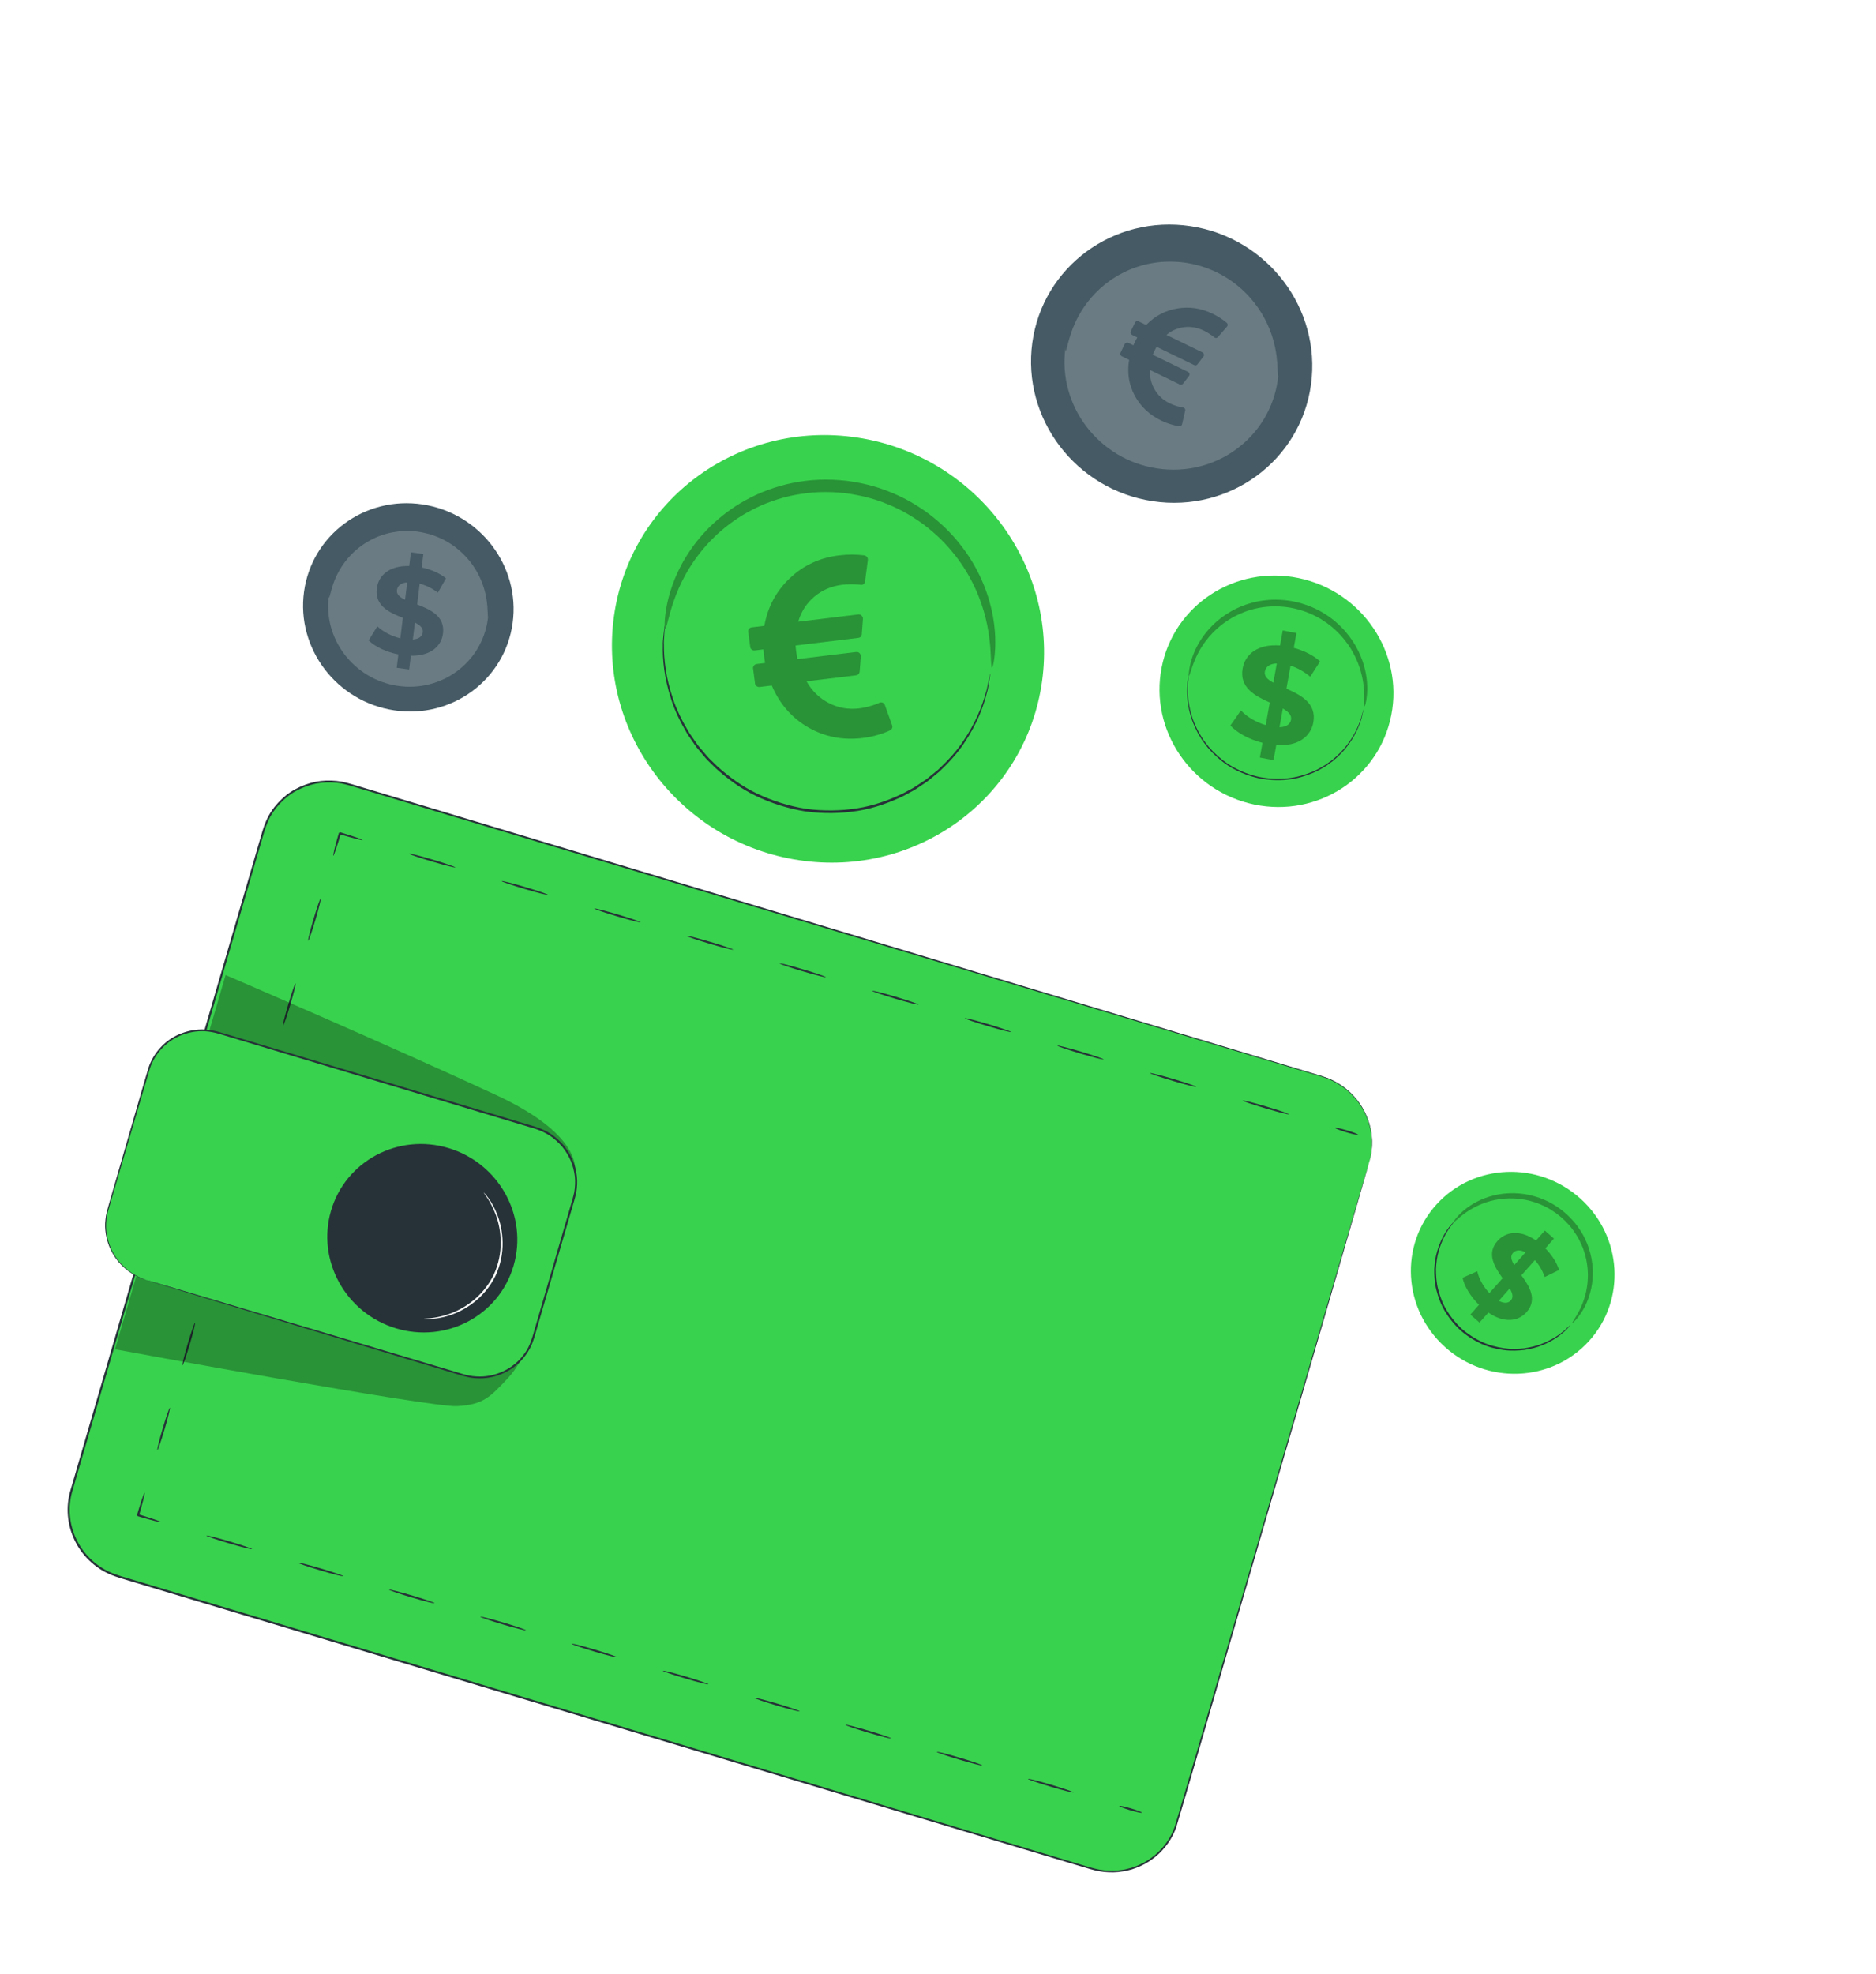 <svg width="538" height="566" viewBox="0 0 538 566" fill="none" xmlns="http://www.w3.org/2000/svg">
<path d="M375.96 110.285C372.961 132.065 352.641 147.025 330.575 143.703C308.507 140.379 293.048 120.029 296.047 98.25C299.044 76.471 319.363 61.51 341.431 64.834C363.497 68.156 378.957 88.506 375.96 110.285Z" fill="#455A64"/>
<path d="M366.45 108.854C364.165 125.45 348.681 136.851 331.864 134.318C315.048 131.786 303.267 116.278 305.551 99.681C307.837 83.085 323.321 71.683 340.137 74.216C356.953 76.75 368.735 92.257 366.45 108.854Z" fill="#6A7B83"/>
<path d="M366.595 107.783C366.41 107.762 366.462 106.424 366.29 104.049C366.105 101.686 365.642 98.239 364.056 94.313C363.264 92.358 362.198 90.293 360.788 88.249C359.363 86.22 357.619 84.197 355.494 82.39C354.436 81.483 353.297 80.614 352.063 79.838C350.834 79.055 349.533 78.322 348.146 77.712C346.764 77.097 345.321 76.547 343.813 76.136C342.307 75.723 340.752 75.41 339.161 75.211C337.568 75.032 335.985 74.971 334.431 75.021C332.873 75.069 331.352 75.267 329.875 75.541C328.395 75.811 326.973 76.221 325.611 76.695C324.245 77.163 322.953 77.744 321.732 78.38C319.283 79.644 317.159 81.209 315.348 82.853C313.548 84.515 312.077 86.279 310.896 88C308.532 91.457 307.363 94.709 306.689 96.97C306.028 99.245 305.799 100.563 305.614 100.539C305.476 100.525 305.394 99.167 305.798 96.753C306.214 94.358 307.181 90.869 309.492 87.099C310.647 85.222 312.128 83.286 313.986 81.453C315.856 79.637 318.08 77.904 320.679 76.493C321.975 75.783 323.351 75.135 324.812 74.609C326.27 74.075 327.796 73.616 329.388 73.307C330.979 72.995 332.621 72.77 334.301 72.71C335.979 72.647 337.687 72.71 339.405 72.903C341.12 73.117 342.799 73.458 344.422 73.913C346.046 74.366 347.601 74.972 349.087 75.649C350.575 76.323 351.968 77.129 353.277 77.992C354.592 78.848 355.801 79.804 356.916 80.799C359.155 82.785 360.964 84.997 362.409 87.207C363.837 89.429 364.88 91.666 365.616 93.766C367.084 97.986 367.3 101.614 367.207 104.048C367.095 106.495 366.731 107.801 366.595 107.783Z" fill="#455A64"/>
<g clip-path="url(#clip0_542_4010)">
<path d="M339.88 117.777L338.989 121.612C338.95 121.808 338.849 121.96 338.688 122.07C338.527 122.179 338.351 122.224 338.162 122.203L338.041 122.171C337.969 122.172 337.879 122.16 337.773 122.135C337.668 122.11 337.534 122.086 337.374 122.062C337.213 122.037 337.036 122 336.843 121.951C336.649 121.902 336.444 121.847 336.229 121.787C336.013 121.727 335.775 121.656 335.516 121.574C335.256 121.493 334.994 121.406 334.731 121.313C334.467 121.221 334.188 121.112 333.895 120.988C333.602 120.863 333.316 120.733 333.036 120.597C329.6 118.926 327.051 116.519 325.39 113.376C323.729 110.233 323.206 106.833 323.821 103.177L321.728 102.159C321.537 102.066 321.405 101.917 321.332 101.712C321.258 101.506 321.267 101.309 321.357 101.12L322.538 98.661C322.629 98.472 322.777 98.343 322.983 98.273C323.189 98.203 323.387 98.214 323.578 98.307L325.032 99.014C325.4 98.173 325.773 97.415 326.151 96.74L324.675 96.022C324.47 95.922 324.332 95.775 324.263 95.58C324.193 95.385 324.207 95.186 324.305 94.983L325.496 92.502C325.594 92.299 325.74 92.164 325.935 92.098C326.13 92.032 326.33 92.048 326.536 92.148L328.695 93.198C331.142 90.63 334.107 89.047 337.592 88.451C341.076 87.854 344.463 88.355 347.752 89.955C349.25 90.683 350.595 91.543 351.786 92.534C351.926 92.656 352.021 92.836 352.07 93.074C352.081 93.277 352.02 93.462 351.885 93.629L349.276 96.628C349.141 96.796 348.97 96.887 348.764 96.903C348.557 96.918 348.372 96.851 348.209 96.7L348.131 96.635C348.079 96.592 348.004 96.533 347.904 96.458L347.555 96.194L347.096 95.877L346.554 95.533L345.942 95.168L345.302 94.831C343.452 93.931 341.569 93.588 339.655 93.802C337.74 94.017 336.025 94.758 334.511 96.026L344.821 101.039C345.056 101.153 345.197 101.33 345.246 101.568C345.309 101.814 345.27 102.027 345.128 102.209L343.408 104.433C343.154 104.774 342.828 104.849 342.431 104.656L331.681 99.428C331.379 99.944 331.013 100.706 330.583 101.714L340.695 106.63C340.915 106.737 341.057 106.914 341.121 107.159C341.169 107.398 341.119 107.615 340.97 107.811L339.271 109.991C339.165 110.137 339.02 110.232 338.836 110.276C338.651 110.321 338.478 110.304 338.317 110.225L329.791 106.08C329.681 108.12 330.132 109.999 331.146 111.718C332.159 113.437 333.598 114.75 335.464 115.656C335.728 115.785 335.997 115.903 336.272 116.009C336.547 116.116 336.805 116.21 337.047 116.292C337.288 116.374 337.521 116.446 337.744 116.51C337.967 116.574 338.164 116.625 338.336 116.664C338.507 116.703 338.659 116.736 338.79 116.764L339.086 116.827L339.217 116.837C339.443 116.858 339.627 116.965 339.769 117.159C339.896 117.347 339.933 117.553 339.88 117.777Z" fill="#455A64"/>
</g>
<path d="M147.013 178.649C144.767 194.952 129.556 206.153 113.036 203.665C96.516 201.177 84.943 185.943 87.188 169.638C89.431 153.333 104.643 142.134 121.164 144.622C137.683 147.11 149.256 162.344 147.013 178.649Z" fill="#455A64"/>
<path d="M139.892 177.577C138.182 190.001 126.59 198.536 114 196.64C101.412 194.744 92.592 183.135 94.302 170.71C96.013 158.286 107.605 149.75 120.194 151.646C132.783 153.543 141.603 165.152 139.892 177.577Z" fill="#6A7B83"/>
<path d="M140.003 176.776C139.864 176.76 139.904 175.757 139.775 173.981C139.637 172.211 139.289 169.632 138.102 166.693C137.509 165.229 136.711 163.683 135.654 162.153C134.588 160.634 133.281 159.12 131.691 157.767C130.899 157.088 130.046 156.438 129.123 155.856C128.203 155.27 127.229 154.721 126.19 154.263C125.156 153.803 124.076 153.392 122.947 153.083C121.82 152.774 120.655 152.539 119.464 152.39C118.272 152.257 117.086 152.212 115.922 152.248C114.756 152.283 113.617 152.433 112.511 152.637C111.403 152.839 110.34 153.146 109.32 153.502C108.297 153.852 107.331 154.288 106.416 154.763C104.582 155.709 102.992 156.88 101.636 158.112C100.289 159.356 99.187 160.678 98.303 161.966C96.534 164.554 95.658 166.987 95.154 168.681C94.659 170.384 94.488 171.37 94.349 171.352C94.246 171.342 94.184 170.325 94.487 168.518C94.798 166.726 95.521 164.114 97.251 161.291C98.117 159.886 99.225 158.437 100.616 157.065C102.016 155.705 103.681 154.408 105.627 153.351C106.598 152.82 107.628 152.334 108.722 151.941C109.813 151.542 110.956 151.198 112.148 150.967C113.338 150.734 114.567 150.565 115.825 150.52C117.08 150.474 118.36 150.521 119.646 150.666C120.93 150.826 122.186 151.08 123.401 151.422C124.618 151.761 125.782 152.214 126.893 152.721C128.007 153.226 129.05 153.829 130.031 154.475C131.016 155.116 131.92 155.832 132.755 156.577C134.431 158.063 135.786 159.719 136.867 161.374C137.936 163.037 138.717 164.712 139.267 166.285C140.366 169.445 140.528 172.162 140.458 173.983C140.377 175.812 140.105 176.789 140.003 176.776Z" fill="#455A64"/>
<path d="M117.816 188.007L117.332 191.952L113.772 191.467L114.244 187.631C110.744 186.94 107.496 185.39 105.724 183.609L108.209 179.579C109.83 181.124 112.276 182.423 114.81 183.017L115.533 177.136C111.698 175.65 107.443 173.747 108.061 168.711C108.52 164.978 111.656 162.147 117.359 162.278L117.84 158.369L121.401 158.852L120.929 162.691C123.573 163.265 126.087 164.322 127.893 165.82L125.581 169.91C123.891 168.643 122.112 167.792 120.358 167.338L119.623 173.325C123.462 174.777 127.646 176.671 127.037 181.634C126.584 185.296 123.489 188.097 117.816 188.007ZM116.169 171.96L116.783 166.96C114.844 167.126 113.971 168.046 113.827 169.208C113.676 170.44 114.662 171.254 116.169 171.96ZM121.251 181.278C121.401 180.045 120.452 179.236 118.985 178.499L118.389 183.358C120.216 183.214 121.112 182.404 121.251 181.278Z" fill="#455A64"/>
<path d="M392.682 333.089L337.466 522.681C334.444 533.055 323.476 538.91 312.969 535.757L34.01 452.05C23.502 448.897 17.434 437.93 20.455 427.556L75.672 237.964C78.693 227.588 89.661 221.735 100.168 224.888L379.127 308.595C389.634 311.748 395.704 322.713 392.682 333.089Z" fill="#39D24E"/>
<path d="M392.685 333.126C392.685 333.126 392.73 332.89 392.834 332.43C392.923 331.968 393.142 331.293 393.222 330.362C393.482 328.534 393.606 325.684 392.572 322.166C392.033 320.425 391.227 318.518 389.949 316.643C388.664 314.78 386.938 312.941 384.719 311.417C384.171 311.027 383.56 310.709 382.969 310.341C382.354 310.012 381.698 309.734 381.047 309.419C380.365 309.179 379.671 308.935 378.965 308.687C378.245 308.471 377.512 308.253 376.768 308.031C373.789 307.141 370.619 306.194 367.259 305.191C340.387 297.148 301.513 285.512 253.477 271.134C229.459 263.937 203.153 256.052 174.912 247.589C160.792 243.356 146.188 238.977 131.145 234.467C123.624 232.212 115.992 229.924 108.257 227.604C106.324 227.024 104.383 226.442 102.437 225.858C100.479 225.294 98.563 224.622 96.551 224.443C94.55 224.238 92.517 224.301 90.534 224.687C88.56 225.105 86.651 225.812 84.883 226.786C83.101 227.743 81.526 229.054 80.152 230.53C78.781 232.013 77.625 233.716 76.824 235.587C75.999 237.437 75.504 239.459 74.91 241.451C74.329 243.445 73.748 245.446 73.164 247.451C70.829 255.475 68.468 263.592 66.082 271.794C61.308 288.199 56.434 304.949 51.472 322.001C41.545 356.105 31.267 391.415 20.74 427.579C19.447 432.044 19.841 436.957 21.841 441.174C23.804 445.404 27.339 448.903 31.607 450.781C33.723 451.722 36.034 452.288 38.278 452.99C40.533 453.667 42.784 454.342 45.03 455.017C49.524 456.366 54.003 457.71 58.463 459.05C76.309 464.408 93.894 469.689 111.173 474.876C145.729 485.255 179.063 495.266 210.815 504.803C242.567 514.344 272.739 523.41 300.976 531.894C304.507 532.955 308.006 534.007 311.474 535.05C313.212 535.587 314.921 536.06 316.687 536.25C318.444 536.4 320.221 536.421 321.939 536.095C322.811 536.002 323.638 535.716 324.483 535.523C325.289 535.211 326.133 534.988 326.895 534.583C328.483 533.902 329.901 532.918 331.226 531.863C333.813 529.665 335.829 526.839 336.905 523.682C340.78 510.807 344.327 498.348 347.807 486.512C361.646 439.121 372.844 400.77 380.586 374.261C384.467 361.016 387.481 350.731 389.526 343.751C390.553 340.269 391.337 337.613 391.866 335.821C392.399 334.036 392.685 333.126 392.685 333.126C392.685 333.126 392.438 334.048 391.927 335.84C391.411 337.636 390.647 340.297 389.644 343.787C387.623 350.774 384.646 361.07 380.811 374.329C373.113 400.851 361.975 439.22 348.213 486.633C344.743 498.484 341.219 510.911 337.339 523.839C336.241 527.069 334.181 529.966 331.533 532.218C330.178 533.301 328.725 534.309 327.102 535.007C326.322 535.421 325.459 535.651 324.633 535.97C323.767 536.171 322.921 536.462 322.028 536.56C320.268 536.894 318.448 536.875 316.648 536.722C314.846 536.531 313.065 536.039 311.345 535.508C307.877 534.468 304.376 533.418 300.845 532.361C272.603 523.893 242.426 514.844 210.669 505.321C178.912 495.795 145.577 485.794 111.017 475.427C93.738 470.241 76.152 464.965 58.305 459.609C53.843 458.27 49.366 456.926 44.872 455.578C42.625 454.904 40.374 454.228 38.12 453.551C35.877 452.849 33.581 452.293 31.373 451.314C26.977 449.379 23.332 445.773 21.312 441.417C19.251 437.075 18.843 432.006 20.177 427.41C30.708 391.247 40.99 355.938 50.92 321.835C55.886 304.785 60.765 288.035 65.543 271.632C67.932 263.43 70.297 255.315 72.634 247.292C73.218 245.286 73.801 243.286 74.382 241.292C74.976 239.309 75.468 237.283 76.325 235.36C77.149 233.437 78.338 231.684 79.749 230.16C81.161 228.642 82.782 227.297 84.614 226.314C86.43 225.314 88.393 224.588 90.421 224.16C92.459 223.764 94.549 223.699 96.606 223.911L98.142 224.132L99.648 224.497C100.653 224.739 101.607 225.068 102.587 225.35C104.533 225.934 106.474 226.517 108.407 227.098C116.142 229.422 123.771 231.714 131.291 233.974C146.331 238.494 160.932 242.881 175.049 247.124C203.284 255.611 229.583 263.518 253.595 270.737C301.608 285.19 340.465 296.887 367.325 304.973C370.682 305.985 373.85 306.94 376.826 307.838C377.57 308.063 378.302 308.284 379.021 308.501C379.733 308.754 380.433 309.003 381.12 309.247C381.777 309.567 382.437 309.849 383.056 310.184C383.653 310.556 384.269 310.879 384.819 311.275C387.054 312.821 388.786 314.683 390.073 316.563C391.353 318.458 392.155 320.381 392.688 322.135C393.709 325.68 393.563 328.542 393.283 330.372C393.192 331.305 392.963 331.979 392.865 332.439C392.75 332.896 392.685 333.126 392.685 333.126Z" fill="#263238"/>
<path d="M382.924 323.401C382.969 323.247 384.464 323.556 386.264 324.091C388.063 324.626 389.485 325.184 389.44 325.337C389.395 325.49 387.9 325.182 386.1 324.647C384.301 324.114 382.879 323.555 382.924 323.401Z" fill="#263238"/>
<path d="M356.36 315.536C356.405 315.382 359.416 316.14 363.083 317.228C366.752 318.317 369.689 319.324 369.644 319.477C369.599 319.63 366.589 318.873 362.92 317.784C359.252 316.698 356.314 315.69 356.36 315.536Z" fill="#263238"/>
<path d="M329.799 307.671C329.844 307.517 332.855 308.275 336.522 309.363C340.192 310.452 343.128 311.459 343.083 311.612C343.038 311.765 340.028 311.008 336.359 309.919C332.69 308.832 329.754 307.825 329.799 307.671Z" fill="#263238"/>
<path d="M303.235 299.806C303.28 299.652 306.291 300.41 309.959 301.498C313.628 302.587 316.565 303.594 316.52 303.747C316.475 303.9 313.465 303.143 309.796 302.054C306.127 300.967 303.189 299.96 303.235 299.806Z" fill="#263238"/>
<path d="M276.67 291.941C276.715 291.787 279.726 292.545 283.394 293.633C287.063 294.721 289.999 295.728 289.955 295.881C289.91 296.034 286.899 295.277 283.23 294.189C279.563 293.102 276.625 292.095 276.67 291.941Z" fill="#263238"/>
<path d="M250.11 284.076C250.155 283.922 253.166 284.68 256.833 285.768C260.502 286.856 263.439 287.863 263.394 288.016C263.349 288.169 260.339 287.412 256.67 286.324C253.001 285.237 250.064 284.23 250.11 284.076Z" fill="#263238"/>
<path d="M223.545 276.21C223.59 276.056 226.601 276.815 230.269 277.902C233.938 278.991 236.874 279.998 236.83 280.151C236.785 280.304 233.774 279.547 230.105 278.458C226.438 277.372 223.5 276.364 223.545 276.21Z" fill="#263238"/>
<path d="M196.983 268.345C197.028 268.191 200.039 268.95 203.707 270.038C207.376 271.126 210.313 272.133 210.268 272.286C210.223 272.439 207.213 271.682 203.544 270.594C199.875 269.507 196.937 268.499 196.983 268.345Z" fill="#263238"/>
<path d="M170.42 260.48C170.465 260.326 173.476 261.085 177.145 262.173C180.814 263.261 183.751 264.268 183.706 264.421C183.661 264.574 180.65 263.817 176.981 262.729C173.312 261.641 170.375 260.634 170.42 260.48Z" fill="#263238"/>
<path d="M143.858 252.615C143.903 252.461 146.914 253.219 150.581 254.307C154.25 255.395 157.187 256.403 157.142 256.555C157.097 256.708 154.087 255.952 150.418 254.863C146.75 253.776 143.812 252.769 143.858 252.615Z" fill="#263238"/>
<path d="M117.295 244.75C117.34 244.596 120.351 245.354 124.019 246.442C127.688 247.53 130.624 248.538 130.58 248.691C130.535 248.843 127.524 248.087 123.855 246.998C120.188 245.911 117.25 244.904 117.295 244.75Z" fill="#263238"/>
<path d="M95.575 245.365C95.418 245.318 96.134 242.382 97.174 238.809C97.907 238.418 97.379 238.701 97.544 238.614L97.546 238.614L97.551 238.616L97.562 238.619L97.583 238.625L97.626 238.638L97.71 238.663L97.878 238.714L98.211 238.815C98.43 238.882 98.646 238.949 98.861 239.015C99.278 239.146 99.685 239.274 100.087 239.401C100.798 239.636 101.484 239.865 102.153 240.087C103.325 240.494 104.038 240.784 104.015 240.862C103.993 240.939 103.239 240.789 102.037 240.484C101.358 240.301 100.659 240.113 99.936 239.918C99.531 239.803 99.121 239.685 98.701 239.565C98.485 239.502 98.268 239.439 98.048 239.374L97.715 239.275L97.546 239.224L97.462 239.199L97.42 239.186L97.399 239.18L97.388 239.177L97.383 239.175L97.38 239.174C97.542 239.087 97.012 239.369 97.744 238.979C96.704 242.553 95.732 245.413 95.575 245.365Z" fill="#263238"/>
<path d="M88.372 269.745C88.213 269.698 88.889 266.936 89.881 263.577C90.874 260.216 91.807 257.531 91.965 257.578C92.124 257.625 91.448 260.386 90.456 263.746C89.465 267.106 88.531 269.792 88.372 269.745Z" fill="#263238"/>
<path d="M81.165 294.086C81.006 294.039 81.682 291.277 82.674 287.918C83.666 284.557 84.6 281.872 84.758 281.919C84.917 281.966 84.241 284.727 83.249 288.087C82.258 291.448 81.324 294.133 81.165 294.086Z" fill="#263238"/>
<path d="M73.956 318.428C73.797 318.381 74.473 315.619 75.465 312.26C76.457 308.899 77.391 306.214 77.549 306.261C77.708 306.308 77.032 309.069 76.04 312.429C75.049 315.789 74.115 318.475 73.956 318.428Z" fill="#263238"/>
<path d="M66.751 342.769C66.592 342.722 67.268 339.96 68.26 336.601C69.252 333.24 70.186 330.555 70.344 330.602C70.503 330.649 69.827 333.41 68.835 336.77C67.844 340.131 66.91 342.816 66.751 342.769Z" fill="#263238"/>
<path d="M59.542 367.111C59.383 367.064 60.059 364.303 61.051 360.943C62.043 357.582 62.977 354.897 63.135 354.944C63.294 354.991 62.618 357.752 61.626 361.112C60.635 364.472 59.701 367.158 59.542 367.111Z" fill="#263238"/>
<path d="M52.337 391.452C52.178 391.405 52.854 388.643 53.846 385.284C54.838 381.923 55.772 379.238 55.93 379.285C56.089 379.332 55.413 382.093 54.421 385.453C53.43 388.814 52.496 391.499 52.337 391.452Z" fill="#263238"/>
<path d="M45.128 415.794C44.969 415.747 45.645 412.985 46.637 409.626C47.629 406.265 48.563 403.58 48.721 403.627C48.88 403.674 48.204 406.435 47.212 409.795C46.221 413.155 45.287 415.841 45.128 415.794Z" fill="#263238"/>
<path d="M46.148 436.408C46.102 436.563 43.131 435.807 39.51 434.72C39.104 433.987 39.398 434.515 39.307 434.35L39.308 434.347L39.31 434.342L39.313 434.331L39.319 434.31L39.331 434.268L39.355 434.185L39.404 434.019L39.5 433.691C39.565 433.474 39.629 433.261 39.692 433.049C39.818 432.638 39.94 432.236 40.062 431.84C40.288 431.138 40.508 430.461 40.721 429.801C41.114 428.645 41.395 427.943 41.474 427.967C41.553 427.99 41.413 428.735 41.124 429.922C40.95 430.593 40.771 431.283 40.586 431.997C40.476 432.397 40.364 432.802 40.249 433.216C40.188 433.429 40.128 433.643 40.066 433.861L39.972 434.19L39.923 434.356L39.899 434.439L39.887 434.481L39.881 434.502L39.878 434.512L39.876 434.518L39.875 434.521C39.785 434.358 40.077 434.889 39.672 434.157C43.294 435.245 46.193 436.252 46.148 436.408Z" fill="#263238"/>
<path d="M72.284 444.161C72.239 444.315 69.271 443.57 65.656 442.498C62.04 441.425 59.147 440.431 59.192 440.278C59.237 440.125 62.203 440.869 65.82 441.941C69.435 443.013 72.329 444.007 72.284 444.161Z" fill="#263238"/>
<path d="M98.461 451.913C98.415 452.067 95.448 451.321 91.833 450.249C88.217 449.176 85.323 448.182 85.368 448.029C85.412 447.876 88.38 448.62 91.996 449.693C95.612 450.764 98.506 451.759 98.461 451.913Z" fill="#263238"/>
<path d="M124.637 459.664C124.592 459.818 121.625 459.073 118.01 458C114.393 456.928 111.5 455.933 111.545 455.78C111.59 455.627 114.557 456.371 118.173 457.444C121.788 458.515 124.683 459.51 124.637 459.664Z" fill="#263238"/>
<path d="M150.817 467.415C150.772 467.569 147.804 466.824 144.189 465.751C140.573 464.679 137.68 463.684 137.725 463.532C137.77 463.379 140.737 464.123 144.353 465.195C147.968 466.267 150.862 467.261 150.817 467.415Z" fill="#263238"/>
<path d="M176.994 475.166C176.949 475.32 173.981 474.575 170.366 473.503C166.75 472.43 163.856 471.435 163.901 471.282C163.946 471.129 166.912 471.873 170.53 472.946C174.145 474.018 177.039 475.012 176.994 475.166Z" fill="#263238"/>
<path d="M203.174 482.918C203.128 483.072 200.161 482.326 196.546 481.254C192.93 480.181 190.035 479.187 190.08 479.034C190.125 478.881 193.092 479.625 196.709 480.698C200.325 481.769 203.219 482.764 203.174 482.918Z" fill="#263238"/>
<path d="M229.352 490.669C229.307 490.823 226.339 490.078 222.724 489.005C219.108 487.932 216.215 486.938 216.26 486.785C216.305 486.632 219.272 487.376 222.888 488.449C226.503 489.52 229.398 490.515 229.352 490.669Z" fill="#263238"/>
<path d="M255.531 498.42C255.486 498.574 252.518 497.829 248.903 496.757C245.287 495.684 242.393 494.689 242.438 494.536C242.483 494.383 245.451 495.128 249.067 496.2C252.682 497.272 255.576 498.266 255.531 498.42Z" fill="#263238"/>
<path d="M281.709 506.172C281.664 506.326 278.696 505.58 275.081 504.508C271.465 503.435 268.571 502.44 268.616 502.287C268.66 502.135 271.627 502.879 275.244 503.952C278.86 505.023 281.754 506.018 281.709 506.172Z" fill="#263238"/>
<path d="M307.887 513.922C307.841 514.076 304.874 513.331 301.259 512.259C297.643 511.186 294.748 510.191 294.793 510.038C294.838 509.886 297.805 510.63 301.422 511.703C305.038 512.774 307.932 513.768 307.887 513.922Z" fill="#263238"/>
<path d="M327.49 519.726C327.445 519.88 325.95 519.571 324.151 519.036C322.352 518.502 320.93 517.943 320.975 517.79C321.02 517.637 322.515 517.945 324.314 518.48C326.114 519.014 327.536 519.572 327.49 519.726Z" fill="#263238"/>
<g opacity="0.3">
<path d="M153.998 378.777C153.998 378.777 150.929 389.54 145.741 395.053C140.554 400.564 138.719 402.732 131.076 403.162C123.433 403.593 32.984 386.859 32.984 386.859L41.521 357.626L153.998 378.777Z" fill="black"/>
</g>
<g opacity="0.3">
<path d="M164.727 336.978C164.727 336.978 168.927 326.337 142.273 313.962C111.787 299.808 64.703 279.551 64.703 279.551L58.646 300.256L164.727 336.978Z" fill="black"/>
</g>
<path d="M42.031 367.014L132.829 394.249C141.446 396.834 150.441 392.035 152.918 383.531L164.603 343.418C167.081 334.913 162.103 325.923 153.486 323.338L62.688 296.102C54.071 293.518 45.078 298.317 42.6 306.822L30.915 346.935C28.436 355.44 33.414 364.429 42.031 367.014Z" fill="#39D24E"/>
<path d="M42.032 367.009C42.032 367.009 41.716 366.918 41.105 366.711C40.489 366.522 39.6 366.145 38.499 365.534C37.386 364.941 36.121 363.998 34.816 362.698C33.527 361.386 32.254 359.63 31.358 357.414C30.483 355.209 29.909 352.535 30.246 349.659C30.358 348.215 30.816 346.766 31.234 345.284C31.664 343.795 32.109 342.249 32.572 340.648C34.425 334.242 36.533 326.95 38.863 318.89C40.043 314.861 41.225 310.636 42.556 306.239C43.968 301.832 47.516 297.874 52.295 296.179C54.654 295.316 57.276 294.942 59.885 295.28C61.185 295.424 62.492 295.768 63.738 296.152C64.998 296.529 66.267 296.909 67.545 297.291C72.66 298.82 77.924 300.396 83.322 302.011C104.913 308.481 128.647 315.593 153.561 323.059C155.137 323.565 156.65 324.253 158.035 325.152C159.397 326.08 160.627 327.182 161.688 328.426C162.719 329.695 163.564 331.095 164.215 332.573C164.849 334.061 165.233 335.632 165.432 337.214C165.612 338.803 165.511 340.397 165.256 341.952C164.924 343.507 164.456 344.962 164.033 346.44C163.173 349.388 162.321 352.312 161.476 355.211C159.786 361.007 158.125 366.701 156.498 372.277C155.685 375.065 154.879 377.824 154.083 380.551C153.66 381.915 153.346 383.271 152.84 384.619C152.636 385.305 152.276 385.926 151.992 386.574C151.632 387.183 151.302 387.813 150.878 388.376C147.639 393.028 141.945 395.551 136.549 395.159C135.871 395.16 135.209 394.994 134.542 394.919C133.887 394.78 133.233 394.612 132.593 394.441C131.333 394.062 130.084 393.686 128.844 393.313C126.364 392.567 123.924 391.831 121.525 391.109C111.929 388.218 102.99 385.523 94.828 383.063C78.521 378.13 65.323 374.138 56.182 371.372C51.635 369.984 48.1 368.903 45.684 368.166C44.498 367.797 43.588 367.513 42.959 367.318C42.341 367.123 42.032 367.009 42.032 367.009C42.032 367.009 42.352 367.084 42.972 367.26C43.605 367.443 44.52 367.707 45.714 368.052C48.138 368.766 51.682 369.809 56.243 371.153C65.394 373.875 78.611 377.807 94.94 382.665C103.109 385.104 112.053 387.775 121.657 390.642C124.058 391.36 126.499 392.089 128.981 392.831C131.478 393.515 133.946 394.541 136.57 394.642C141.794 395.014 147.303 392.561 150.427 388.059C152.095 385.861 152.751 383.119 153.547 380.39C154.341 377.661 155.142 374.901 155.954 372.113C157.576 366.535 159.232 360.84 160.918 355.042C161.761 352.144 162.613 349.219 163.471 346.27C163.892 344.796 164.365 343.313 164.679 341.837C164.923 340.337 165.021 338.8 164.847 337.268C164.654 335.743 164.284 334.227 163.673 332.791C163.044 331.366 162.228 330.016 161.236 328.792C160.211 327.593 159.026 326.531 157.714 325.636C156.379 324.771 154.92 324.109 153.399 323.617C128.491 316.137 104.76 309.009 83.173 302.526C77.777 300.903 72.515 299.321 67.403 297.783C66.125 297.398 64.856 297.016 63.598 296.638C62.334 296.245 61.105 295.921 59.834 295.776C57.307 295.443 54.764 295.802 52.473 296.634C47.831 298.269 44.377 302.102 42.992 306.384C41.658 310.748 40.457 314.989 39.266 319.009C36.904 327.06 34.767 334.344 32.889 340.742C32.419 342.341 31.966 343.884 31.529 345.371C31.101 346.863 30.646 348.274 30.528 349.692C30.178 352.516 30.727 355.151 31.573 357.332C32.44 359.523 33.681 361.269 34.944 362.578C36.221 363.876 37.464 364.826 38.56 365.432C39.643 366.055 40.521 366.447 41.127 366.655C41.726 366.88 42.032 367.009 42.032 367.009Z" fill="#263238"/>
<path d="M113.583 380.864C128.045 385.206 143.137 377.155 147.292 362.88C151.447 348.606 143.091 333.514 128.629 329.171C114.167 324.829 99.075 332.881 94.92 347.155C90.766 361.43 99.121 376.521 113.583 380.864Z" fill="#263238"/>
<path d="M121.483 378.131C121.458 377.97 124.395 378.25 128.706 376.77C130.847 376.041 133.277 374.811 135.6 372.953C137.921 371.107 140.086 368.579 141.577 365.508C143.022 362.415 143.62 359.137 143.592 356.169C143.571 353.193 142.996 350.527 142.213 348.4C140.649 344.114 138.585 342.005 138.724 341.923C138.74 341.91 138.864 342.038 139.088 342.296C139.299 342.56 139.658 342.92 140.017 343.457C140.791 344.492 141.765 346.109 142.607 348.262C143.455 350.409 144.088 353.124 144.14 356.171C144.199 359.209 143.603 362.58 142.114 365.765C140.58 368.927 138.341 371.511 135.946 373.378C133.549 375.255 131.044 376.471 128.845 377.163C126.645 377.862 124.776 378.123 123.486 378.171C122.844 378.228 122.338 378.177 122 378.178C121.66 378.167 121.483 378.151 121.483 378.131Z" fill="#FAFAFA"/>
<path d="M398.998 205.018C395.5 222.952 377.92 234.441 359.731 230.681C341.542 226.92 329.633 209.333 333.13 191.399C336.627 173.465 354.207 161.976 372.396 165.737C390.585 169.498 402.495 187.084 398.998 205.018Z" fill="#39D24E"/>
<g opacity="0.3">
<path d="M391.325 202.5C391.172 202.474 391.277 201.366 391.244 199.388C391.199 197.42 390.973 194.539 389.837 191.21C389.268 189.552 388.477 187.791 387.401 186.031C386.31 184.283 384.954 182.526 383.272 180.931C382.435 180.13 381.529 179.358 380.539 178.657C379.553 177.952 378.507 177.285 377.382 176.716C376.262 176.144 375.089 175.621 373.855 175.212C372.622 174.801 371.344 174.471 370.032 174.233C368.716 174.013 367.404 173.89 366.11 173.861C364.813 173.829 363.54 173.925 362.3 174.085C361.057 174.242 359.857 174.517 358.704 174.849C357.547 175.176 356.447 175.599 355.403 176.071C353.309 177.009 351.472 178.21 349.89 179.492C348.317 180.789 347.013 182.186 345.952 183.56C343.828 186.32 342.705 188.965 342.042 190.81C341.386 192.667 341.136 193.75 340.983 193.721C340.87 193.704 340.865 192.573 341.311 190.589C341.767 188.621 342.733 185.771 344.827 182.748C345.874 181.244 347.195 179.705 348.823 178.269C350.46 176.847 352.389 175.511 354.614 174.457C355.724 173.927 356.897 173.452 358.136 173.082C359.372 172.705 360.662 172.394 362 172.211C363.335 172.024 364.711 171.912 366.109 171.938C367.506 171.962 368.924 172.092 370.341 172.33C371.756 172.586 373.135 172.944 374.464 173.395C375.793 173.845 377.057 174.417 378.26 175.046C379.465 175.673 380.586 176.405 381.634 177.18C382.688 177.95 383.647 178.797 384.528 179.673C386.297 181.423 387.698 183.339 388.797 185.238C389.881 187.146 390.644 189.049 391.158 190.825C392.183 194.392 392.195 197.413 392.005 199.427C391.8 201.454 391.437 202.521 391.325 202.5Z" fill="black"/>
</g>
<g opacity="0.3">
<path d="M366.003 213.62L365.222 217.963L361.298 217.21L362.059 212.985C358.216 212.008 354.705 210.092 352.847 208.011L355.856 203.694C357.56 205.506 360.196 207.093 362.974 207.906L364.139 201.431C359.971 199.551 355.363 197.184 356.362 191.639C357.102 187.53 360.759 184.581 367.084 185.072L367.86 180.768L371.784 181.52L371.023 185.747C373.924 186.544 376.649 187.867 378.562 189.638L375.742 194.031C373.943 192.523 372.022 191.473 370.101 190.863L368.914 197.455C373.088 199.297 377.618 201.65 376.634 207.115C375.907 211.147 372.297 214.064 366.003 213.62ZM365.165 195.733L366.156 190.228C363.993 190.294 362.966 191.261 362.735 192.541C362.491 193.897 363.536 194.86 365.165 195.733ZM370.232 206.37C370.476 205.013 369.472 204.059 367.889 203.153L366.925 208.503C368.964 208.453 370.009 207.61 370.232 206.37Z" fill="black"/>
</g>
<path d="M340.945 193.21C340.952 193.211 340.949 193.281 340.936 193.416C340.92 193.573 340.898 193.768 340.872 194.012C340.84 194.283 340.801 194.604 340.756 194.979C340.71 195.36 340.637 195.798 340.644 196.3C340.518 198.287 340.622 201.22 341.594 204.672C342.054 206.404 342.845 208.216 343.827 210.082C344.105 210.532 344.388 210.989 344.675 211.453C344.822 211.682 344.954 211.925 345.117 212.15C345.285 212.371 345.453 212.594 345.623 212.819C345.971 213.262 346.291 213.738 346.674 214.173C347.066 214.6 347.463 215.034 347.865 215.473C349.55 217.148 351.49 218.765 353.771 220.013C356.046 221.259 358.573 222.221 361.26 222.805C363.961 223.319 366.656 223.42 369.222 223.16C371.793 222.901 374.188 222.167 376.367 221.278C376.901 221.03 377.429 220.785 377.951 220.543C378.466 220.291 378.938 219.976 379.424 219.703C379.665 219.562 379.903 219.422 380.14 219.283C380.374 219.138 380.586 218.967 380.807 218.812C381.246 218.495 381.676 218.183 382.1 217.877C383.7 216.536 385.105 215.172 386.171 213.751C388.35 210.941 389.534 208.27 390.155 206.384C390.348 205.923 390.442 205.49 390.542 205.119C390.639 204.755 390.722 204.443 390.792 204.18C390.858 203.945 390.912 203.756 390.955 203.604C390.993 203.474 391.016 203.409 391.023 203.41C391.03 203.411 391.02 203.48 390.994 203.613C390.962 203.767 390.921 203.959 390.87 204.199C390.809 204.465 390.738 204.782 390.655 205.151C390.567 205.526 390.483 205.966 390.301 206.433C389.721 208.345 388.568 211.059 386.393 213.922C385.328 215.37 383.92 216.763 382.307 218.131C381.88 218.444 381.445 218.763 381.005 219.087C380.781 219.245 380.567 219.42 380.331 219.567C380.092 219.71 379.851 219.853 379.608 219.997C379.118 220.277 378.64 220.598 378.118 220.857C377.591 221.105 377.057 221.355 376.516 221.61C374.311 222.52 371.882 223.272 369.271 223.541C366.667 223.811 363.929 223.71 361.187 223.188C358.459 222.596 355.892 221.616 353.586 220.345C351.273 219.074 349.307 217.427 347.606 215.72C347.201 215.274 346.799 214.832 346.404 214.396C346.019 213.953 345.695 213.469 345.346 213.018C345.175 212.789 345.005 212.562 344.837 212.337C344.674 212.108 344.541 211.862 344.392 211.628C344.104 211.156 343.821 210.691 343.543 210.234C342.56 208.337 341.774 206.498 341.327 204.742C340.379 201.243 340.318 198.282 340.492 196.287C340.497 195.783 340.582 195.344 340.641 194.962C340.701 194.589 340.752 194.268 340.795 193.998C340.837 193.756 340.871 193.562 340.898 193.407C340.922 193.275 340.938 193.208 340.945 193.21Z" fill="#263238"/>
<path d="M455.63 384.577C444.9 396.325 426.435 397.053 414.386 386.203C402.337 375.353 401.268 357.034 411.998 345.287C422.727 333.539 441.193 332.811 453.241 343.662C465.29 354.511 466.359 372.83 455.63 384.577Z" fill="#39D24E"/>
<g opacity="0.3">
<path d="M450.917 379.308C450.813 379.221 451.392 378.445 452.261 376.962C453.115 375.481 454.245 373.242 454.887 370.265C455.206 368.781 455.403 367.123 455.383 365.338C455.346 363.555 455.114 361.65 454.562 359.718C454.29 358.752 453.954 357.777 453.521 356.817C453.094 355.856 452.603 354.896 452.01 353.974C451.421 353.053 450.769 352.143 450.02 351.291C449.274 350.438 448.456 349.626 447.571 348.867C446.675 348.12 445.737 347.446 444.773 346.85C443.806 346.252 442.8 345.757 441.789 345.326C440.779 344.891 439.747 344.563 438.724 344.298C437.701 344.027 436.678 343.852 435.675 343.74C433.669 343.507 431.738 343.583 429.962 343.833C428.187 344.098 426.571 344.556 425.148 345.107C422.296 346.214 420.253 347.679 418.919 348.755C417.585 349.844 416.908 350.536 416.804 350.448C416.726 350.385 417.232 349.543 418.466 348.268C419.699 347.009 421.715 345.321 424.664 344.006C426.135 343.354 427.828 342.797 429.708 342.454C431.588 342.125 433.649 341.988 435.807 342.194C436.886 342.293 437.988 342.461 439.092 342.736C440.196 343.005 441.312 343.346 442.407 343.803C443.502 344.257 444.592 344.784 445.638 345.424C446.684 346.063 447.698 346.787 448.663 347.593C449.618 348.412 450.498 349.29 451.3 350.214C452.102 351.138 452.8 352.125 453.426 353.125C454.055 354.126 454.572 355.167 455.014 356.208C455.463 357.246 455.807 358.303 456.078 359.343C456.626 361.427 456.82 363.472 456.794 365.37C456.751 367.269 456.471 369.02 456.057 370.567C455.223 373.671 453.868 375.919 452.816 377.33C451.748 378.743 450.992 379.374 450.917 379.308Z" fill="black"/>
</g>
<g opacity="0.3">
<path d="M426.832 376.335L424.287 379.205L421.667 376.911L424.144 374.119C421.685 371.694 419.898 368.721 419.435 366.358L423.649 364.492C424.119 366.587 425.392 368.929 427.122 370.761L430.917 366.481C428.619 363.244 426.21 359.451 429.461 355.787C431.87 353.07 435.956 352.505 440.506 355.668L443.029 352.823L445.651 355.117L443.174 357.911C445.004 359.784 446.463 361.971 447.109 364.128L443.002 366.135C442.324 364.222 441.347 362.593 440.173 361.292L436.309 365.649C438.628 368.861 440.985 372.608 437.781 376.22C435.417 378.886 431.38 379.449 426.832 376.335ZM434.256 362.715L437.482 359.076C435.821 358.167 434.611 358.43 433.861 359.275C433.066 360.172 433.42 361.348 434.256 362.715ZM433.288 372.836C434.083 371.938 433.754 370.787 432.969 369.415L429.833 372.952C431.394 373.817 432.56 373.656 433.288 372.836Z" fill="black"/>
</g>
<path d="M417.137 350.078C417.185 350.118 416.548 350.85 415.555 352.268C414.577 353.694 413.347 355.92 412.539 358.906C412.111 360.392 411.899 362.083 411.804 363.898C411.808 365.716 411.926 367.672 412.433 369.667C412.952 371.648 413.687 373.699 414.844 375.628C415.998 377.552 417.466 379.378 419.226 380.997C421.028 382.569 423.008 383.834 425.054 384.777C427.105 385.723 429.235 386.24 431.273 386.549C433.323 386.846 435.295 386.763 437.116 386.579C438.924 386.299 440.596 385.916 442.041 385.342C444.95 384.237 447.053 382.794 448.381 381.682C449.7 380.556 450.367 379.852 450.412 379.895C450.427 379.909 450.271 380.091 449.958 380.43C449.631 380.752 449.208 381.295 448.533 381.856C447.239 383.033 445.143 384.552 442.197 385.728C440.734 386.338 439.035 386.754 437.19 387.06C435.331 387.269 433.314 387.373 431.211 387.083C429.121 386.783 426.931 386.262 424.823 385.299C422.72 384.34 420.682 383.043 418.834 381.428C417.028 379.768 415.521 377.889 414.344 375.91C413.164 373.927 412.419 371.818 411.903 369.784C411.398 367.736 411.295 365.733 411.315 363.875C411.432 362.021 411.675 360.299 412.136 358.792C413.012 355.762 414.32 353.536 415.366 352.135C415.858 351.411 416.358 350.938 416.649 350.581C416.954 350.237 417.121 350.064 417.137 350.078Z" fill="#263238"/>
<path d="M298.853 195.285C294.247 228.748 263.026 251.733 229.119 246.628C195.211 241.519 171.456 210.251 176.062 176.788C180.667 143.326 211.887 120.339 245.795 125.448C279.703 130.554 303.459 161.824 298.853 195.285Z" fill="#39D24E"/>
<g opacity="0.3">
<path d="M284.468 191.439C284.183 191.407 284.264 189.351 284 185.701C283.715 182.07 283.003 176.776 280.567 170.742C279.349 167.738 277.711 164.565 275.545 161.424C273.354 158.307 270.675 155.198 267.41 152.422C265.785 151.03 264.035 149.694 262.139 148.501C260.25 147.298 258.251 146.171 256.121 145.234C253.997 144.29 251.779 143.444 249.463 142.813C247.149 142.178 244.759 141.698 242.315 141.391C239.867 141.117 237.435 141.023 235.046 141.099C232.653 141.172 230.315 141.478 228.046 141.898C225.772 142.313 223.587 142.942 221.494 143.672C219.395 144.391 217.41 145.283 215.535 146.26C211.771 148.203 208.508 150.605 205.726 153.133C202.96 155.686 200.699 158.397 198.884 161.041C195.253 166.352 193.456 171.349 192.421 174.823C191.405 178.319 191.055 180.344 190.769 180.307C190.558 180.286 190.432 178.199 191.052 174.49C191.691 170.811 193.176 165.451 196.727 159.657C198.502 156.774 200.778 153.8 203.632 150.983C206.505 148.193 209.923 145.53 213.917 143.36C215.907 142.27 218.022 141.274 220.267 140.466C222.506 139.646 224.852 138.941 227.299 138.466C229.742 137.986 232.265 137.641 234.846 137.548C237.425 137.452 240.05 137.549 242.689 137.845C245.324 138.174 247.903 138.698 250.397 139.397C252.895 140.094 255.283 141.024 257.565 142.064C259.852 143.1 261.993 144.339 264.004 145.665C266.025 146.98 267.883 148.449 269.595 149.977C273.036 153.029 275.815 156.428 278.036 159.823C280.23 163.237 281.833 166.675 282.963 169.902C285.219 176.385 285.55 181.962 285.408 185.7C285.238 189.461 284.679 191.466 284.468 191.439Z" fill="black"/>
</g>
<path d="M190.632 179.312C190.645 179.314 190.648 179.443 190.639 179.694C190.624 179.988 190.607 180.352 190.584 180.802C190.552 181.307 190.515 181.905 190.472 182.598C190.427 183.307 190.338 184.123 190.402 185.049C190.376 188.73 190.872 194.137 193.02 200.41C194.046 203.561 195.692 206.824 197.694 210.171C198.253 210.973 198.82 211.789 199.397 212.616C199.692 213.025 199.961 213.459 200.283 213.858C200.615 214.251 200.949 214.645 201.286 215.043C201.972 215.825 202.611 216.671 203.361 217.437C204.127 218.187 204.902 218.947 205.689 219.717C208.966 222.639 212.707 225.429 217.038 227.502C221.357 229.571 226.115 231.094 231.124 231.902C236.155 232.577 241.131 232.494 245.83 231.755C250.543 231.019 254.879 229.421 258.804 227.563C259.764 227.051 260.711 226.546 261.645 226.047C262.568 225.53 263.408 224.903 264.275 224.349C264.704 224.065 265.13 223.783 265.553 223.503C265.968 223.213 266.342 222.874 266.733 222.566C267.507 221.938 268.269 221.319 269.019 220.71C271.831 218.075 274.279 215.416 276.099 212.685C279.828 207.279 281.738 202.228 282.69 198.685C282.998 197.815 283.128 197.005 283.273 196.311C283.416 195.631 283.539 195.047 283.641 194.552C283.74 194.114 283.819 193.758 283.883 193.472C283.942 193.229 283.979 193.106 283.991 193.107C284.004 193.109 283.994 193.237 283.96 193.483C283.916 193.774 283.861 194.134 283.793 194.579C283.709 195.08 283.611 195.671 283.496 196.359C283.373 197.062 283.265 197.881 282.977 198.764C282.107 202.353 280.262 207.484 276.547 212.992C274.733 215.774 272.279 218.489 269.448 221.181C268.693 221.803 267.924 222.436 267.144 223.078C266.749 223.392 266.371 223.737 265.952 224.035C265.525 224.322 265.094 224.612 264.662 224.902C263.786 225.47 262.938 226.11 262.003 226.641C261.058 227.151 260.098 227.669 259.126 228.193C255.153 230.098 250.752 231.734 245.965 232.492C241.191 233.254 236.132 233.344 231.02 232.655C225.93 231.836 221.094 230.284 216.71 228.17C212.314 226.054 208.52 223.208 205.208 220.227C204.414 219.442 203.63 218.667 202.856 217.903C202.098 217.123 201.454 216.262 200.763 215.464C200.424 215.059 200.087 214.657 199.755 214.257C199.43 213.85 199.16 213.409 198.863 212.992C198.284 212.149 197.714 211.319 197.153 210.502C195.145 207.097 193.509 203.778 192.505 200.58C190.398 194.212 189.985 188.747 190.102 185.045C190.059 184.114 190.172 183.295 190.242 182.585C190.314 181.892 190.376 181.294 190.429 180.789C190.483 180.342 190.525 179.98 190.559 179.688C190.596 179.436 190.618 179.311 190.632 179.312Z" fill="#263238"/>
<g clip-path="url(#clip1_542_4010)">
<path d="M253.772 202.182L255.833 207.94C255.946 208.228 255.945 208.512 255.832 208.79C255.719 209.068 255.535 209.273 255.278 209.405L255.099 209.464C255.007 209.526 254.885 209.584 254.73 209.641C254.576 209.697 254.387 209.777 254.164 209.879C253.941 209.982 253.686 210.082 253.4 210.18C253.114 210.277 252.81 210.377 252.487 210.479C252.164 210.581 251.805 210.688 251.409 210.799C251.012 210.91 250.609 211.015 250.199 211.115C249.789 211.215 249.346 211.306 248.872 211.389C248.397 211.472 247.927 211.541 247.461 211.598C241.726 212.292 236.502 211.281 231.79 208.564C227.077 205.848 223.59 201.844 221.328 196.551L217.836 196.974C217.517 197.013 217.226 196.928 216.962 196.721C216.699 196.514 216.546 196.249 216.504 195.927L215.953 191.724C215.911 191.402 215.991 191.109 216.193 190.845C216.395 190.581 216.655 190.43 216.974 190.392L219.4 190.098C219.166 188.691 219.008 187.388 218.926 186.189L216.463 186.487C216.12 186.528 215.823 186.451 215.573 186.254C215.324 186.058 215.176 185.786 215.13 185.439L214.575 181.199C214.53 180.852 214.603 180.554 214.794 180.304C214.986 180.054 215.253 179.909 215.596 179.867L219.199 179.431C220.159 174.026 222.594 169.474 226.505 165.777C230.415 162.08 235.115 159.899 240.605 159.235C243.105 158.932 245.52 158.929 247.849 159.227C248.128 159.269 248.398 159.425 248.657 159.696C248.84 159.951 248.916 160.244 248.884 160.575L248.078 166.679C248.047 167.011 247.907 167.273 247.658 167.467C247.41 167.661 247.12 167.727 246.788 167.667L246.636 167.647C246.535 167.634 246.39 167.62 246.201 167.605L245.541 167.553L244.697 167.523L243.726 167.527L242.648 167.563L241.558 167.657C238.47 168.031 235.805 169.16 233.562 171.043C231.318 172.927 229.766 175.331 228.904 178.256L246.109 176.173C246.501 176.126 246.827 176.238 247.087 176.508C247.371 176.776 247.499 177.088 247.471 177.444L247.144 181.791C247.105 182.45 246.755 182.82 246.094 182.9L228.153 185.072C228.2 185.998 228.37 187.299 228.665 188.977L245.539 186.934C245.906 186.889 246.232 187.001 246.516 187.269C246.776 187.54 246.893 187.866 246.868 188.246L246.531 192.518C246.518 192.797 246.413 193.043 246.217 193.255C246.021 193.468 245.788 193.591 245.518 193.623L231.291 195.345C232.847 198.104 234.981 200.182 237.691 201.579C240.401 202.976 243.312 203.486 246.424 203.109C246.866 203.056 247.304 202.984 247.741 202.893C248.177 202.803 248.582 202.71 248.955 202.614C249.328 202.519 249.683 202.419 250.018 202.316C250.353 202.212 250.645 202.114 250.894 202.021C251.143 201.927 251.363 201.844 251.552 201.771L251.979 201.606L252.153 201.509C252.455 201.347 252.777 201.333 253.118 201.468C253.435 201.606 253.653 201.844 253.772 202.182Z" fill="#289337"/>
</g>
<defs>
<clipPath id="clip0_542_4010">
<rect width="25.017" height="34.088" fill="white" transform="matrix(0.902 0.438 -0.432 0.899 330.701 81.664)"/>
</clipPath>
<clipPath id="clip1_542_4010">
<rect width="38.13" height="52.519" fill="white" transform="matrix(0.987 -0.12 0.131 0.997 212.15 162.679)"/>
</clipPath>
</defs>
</svg>
